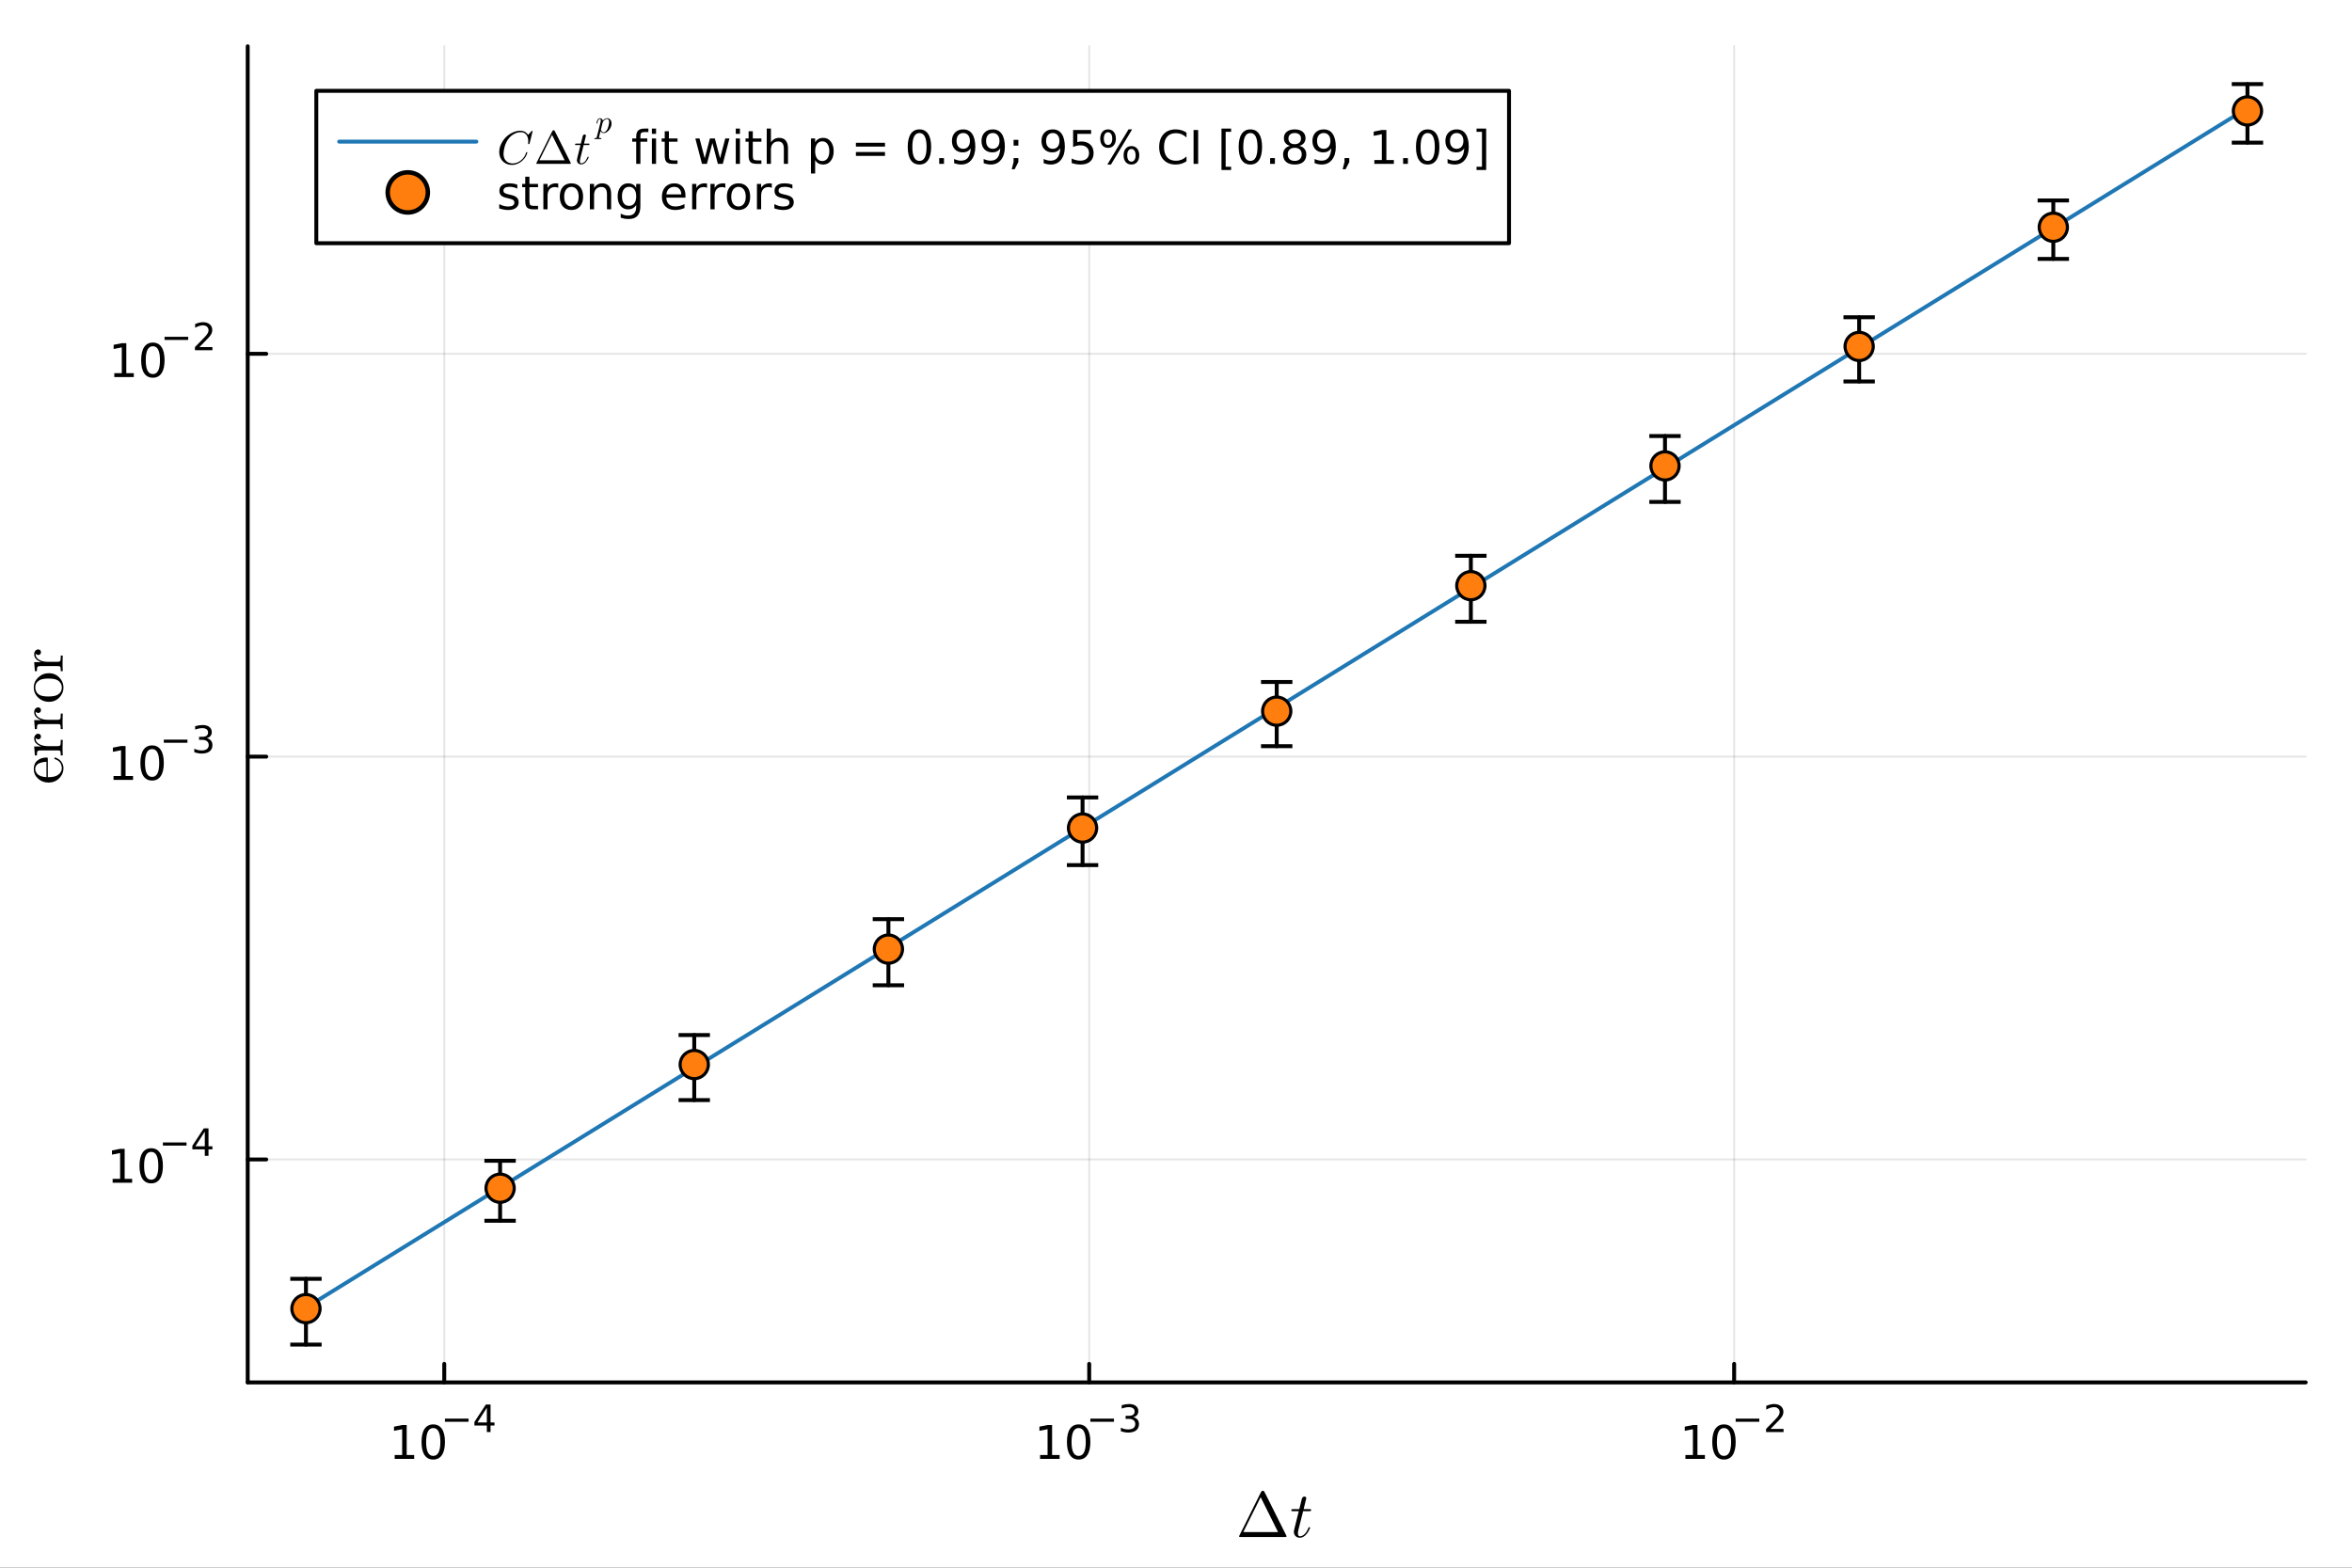 <?xml version="1.0" encoding="utf-8"?>
<svg xmlns="http://www.w3.org/2000/svg" xmlns:xlink="http://www.w3.org/1999/xlink" width="600" height="400" viewBox="0 0 2400 1600">
<rect x="0" y="0" width="2400" height="1600" fill="#333333" stroke="none"/>
<defs>
  <clipPath id="clip520">
    <rect x="0" y="0" width="2400" height="1600"/>
  </clipPath>
</defs>
<path clip-path="url(#clip520)" d="M0 1600 L2400 1600 L2400 0 L0 0  Z" fill="#ffffff" fill-rule="evenodd" fill-opacity="1"/>
<defs>
  <clipPath id="clip521">
    <rect x="480" y="0" width="1681" height="1600"/>
  </clipPath>
</defs>
<path clip-path="url(#clip520)" d="M252.764 1410.9 L2352.76 1410.9 L2352.76 47.244 L252.764 47.244  Z" fill="#ffffff" fill-rule="evenodd" fill-opacity="1"/>
<defs>
  <clipPath id="clip522">
    <rect x="252" y="47" width="2101" height="1365"/>
  </clipPath>
</defs>
<polyline clip-path="url(#clip522)" style="stroke:#000000; stroke-linecap:round; stroke-linejoin:round; stroke-width:2; stroke-opacity:0.1; fill:none" points="453.311,1410.9 453.311,47.244 "/>
<polyline clip-path="url(#clip522)" style="stroke:#000000; stroke-linecap:round; stroke-linejoin:round; stroke-width:2; stroke-opacity:0.1; fill:none" points="1111.43,1410.9 1111.43,47.244 "/>
<polyline clip-path="url(#clip522)" style="stroke:#000000; stroke-linecap:round; stroke-linejoin:round; stroke-width:2; stroke-opacity:0.1; fill:none" points="1769.54,1410.9 1769.54,47.244 "/>
<polyline clip-path="url(#clip522)" style="stroke:#000000; stroke-linecap:round; stroke-linejoin:round; stroke-width:2; stroke-opacity:0.1; fill:none" points="252.764,1183.35 2352.76,1183.35 "/>
<polyline clip-path="url(#clip522)" style="stroke:#000000; stroke-linecap:round; stroke-linejoin:round; stroke-width:2; stroke-opacity:0.1; fill:none" points="252.764,772.229 2352.76,772.229 "/>
<polyline clip-path="url(#clip522)" style="stroke:#000000; stroke-linecap:round; stroke-linejoin:round; stroke-width:2; stroke-opacity:0.1; fill:none" points="252.764,361.103 2352.76,361.103 "/>
<polyline clip-path="url(#clip520)" style="stroke:#000000; stroke-linecap:round; stroke-linejoin:round; stroke-width:4; stroke-opacity:1; fill:none" points="252.764,1410.9 2352.76,1410.9 "/>
<polyline clip-path="url(#clip520)" style="stroke:#000000; stroke-linecap:round; stroke-linejoin:round; stroke-width:4; stroke-opacity:1; fill:none" points="453.311,1410.9 453.311,1392 "/>
<polyline clip-path="url(#clip520)" style="stroke:#000000; stroke-linecap:round; stroke-linejoin:round; stroke-width:4; stroke-opacity:1; fill:none" points="1111.43,1410.9 1111.43,1392 "/>
<polyline clip-path="url(#clip520)" style="stroke:#000000; stroke-linecap:round; stroke-linejoin:round; stroke-width:4; stroke-opacity:1; fill:none" points="1769.54,1410.9 1769.54,1392 "/>
<path clip-path="url(#clip520)" d="M402.73 1485.02 L410.369 1485.02 L410.369 1458.66 L402.059 1460.32 L402.059 1456.06 L410.323 1454.4 L414.999 1454.4 L414.999 1485.02 L422.637 1485.02 L422.637 1488.96 L402.73 1488.96 L402.73 1485.02 Z" fill="#000000" fill-rule="nonzero" fill-opacity="1" /><path clip-path="url(#clip520)" d="M442.082 1457.48 Q438.471 1457.48 436.642 1461.04 Q434.836 1464.58 434.836 1471.71 Q434.836 1478.82 436.642 1482.38 Q438.471 1485.92 442.082 1485.92 Q445.716 1485.92 447.522 1482.38 Q449.35 1478.82 449.35 1471.71 Q449.35 1464.58 447.522 1461.04 Q445.716 1457.48 442.082 1457.48 M442.082 1453.77 Q447.892 1453.77 450.947 1458.38 Q454.026 1462.96 454.026 1471.71 Q454.026 1480.44 450.947 1485.04 Q447.892 1489.63 442.082 1489.63 Q436.272 1489.63 433.193 1485.04 Q430.137 1480.44 430.137 1471.71 Q430.137 1462.96 433.193 1458.38 Q436.272 1453.77 442.082 1453.77 Z" fill="#000000" fill-rule="nonzero" fill-opacity="1" /><path clip-path="url(#clip520)" d="M454.026 1447.87 L478.138 1447.87 L478.138 1451.07 L454.026 1451.07 L454.026 1447.87 Z" fill="#000000" fill-rule="nonzero" fill-opacity="1" /><path clip-path="url(#clip520)" d="M496.776 1436.78 L487.184 1451.77 L496.776 1451.77 L496.776 1436.78 M495.779 1433.47 L500.557 1433.47 L500.557 1451.77 L504.563 1451.77 L504.563 1454.93 L500.557 1454.93 L500.557 1461.55 L496.776 1461.55 L496.776 1454.93 L484.1 1454.93 L484.1 1451.26 L495.779 1433.47 Z" fill="#000000" fill-rule="nonzero" fill-opacity="1" /><path clip-path="url(#clip520)" d="M1061.31 1485.02 L1068.95 1485.02 L1068.95 1458.66 L1060.63 1460.32 L1060.63 1456.06 L1068.9 1454.4 L1073.57 1454.4 L1073.57 1485.02 L1081.21 1485.02 L1081.21 1488.96 L1061.31 1488.96 L1061.31 1485.02 Z" fill="#000000" fill-rule="nonzero" fill-opacity="1" /><path clip-path="url(#clip520)" d="M1100.66 1457.48 Q1097.05 1457.48 1095.22 1461.04 Q1093.41 1464.58 1093.41 1471.71 Q1093.41 1478.82 1095.22 1482.38 Q1097.05 1485.92 1100.66 1485.92 Q1104.29 1485.92 1106.1 1482.38 Q1107.93 1478.82 1107.93 1471.71 Q1107.93 1464.58 1106.1 1461.04 Q1104.29 1457.48 1100.66 1457.48 M1100.66 1453.77 Q1106.47 1453.77 1109.52 1458.38 Q1112.6 1462.96 1112.6 1471.71 Q1112.6 1480.44 1109.52 1485.04 Q1106.47 1489.63 1100.66 1489.63 Q1094.85 1489.63 1091.77 1485.04 Q1088.71 1480.44 1088.71 1471.71 Q1088.71 1462.96 1091.77 1458.38 Q1094.85 1453.77 1100.66 1453.77 Z" fill="#000000" fill-rule="nonzero" fill-opacity="1" /><path clip-path="url(#clip520)" d="M1112.6 1447.87 L1136.71 1447.87 L1136.71 1451.07 L1112.6 1451.07 L1112.6 1447.87 Z" fill="#000000" fill-rule="nonzero" fill-opacity="1" /><path clip-path="url(#clip520)" d="M1156.42 1446.41 Q1159.15 1446.99 1160.67 1448.83 Q1162.22 1450.68 1162.22 1453.38 Q1162.22 1457.54 1159.36 1459.82 Q1156.5 1462.09 1151.23 1462.09 Q1149.47 1462.09 1147.58 1461.73 Q1145.72 1461.4 1143.73 1460.7 L1143.73 1457.03 Q1145.31 1457.95 1147.19 1458.42 Q1149.07 1458.89 1151.12 1458.89 Q1154.69 1458.89 1156.56 1457.48 Q1158.44 1456.07 1158.44 1453.38 Q1158.44 1450.9 1156.69 1449.51 Q1154.96 1448.1 1151.85 1448.1 L1148.58 1448.1 L1148.58 1444.98 L1152 1444.98 Q1154.81 1444.98 1156.29 1443.87 Q1157.78 1442.74 1157.78 1440.63 Q1157.78 1438.47 1156.24 1437.32 Q1154.71 1436.16 1151.85 1436.16 Q1150.29 1436.16 1148.51 1436.49 Q1146.72 1436.83 1144.58 1437.55 L1144.58 1434.16 Q1146.74 1433.56 1148.62 1433.26 Q1150.52 1432.96 1152.19 1432.96 Q1156.52 1432.96 1159.04 1434.93 Q1161.56 1436.89 1161.56 1440.24 Q1161.56 1442.57 1160.22 1444.19 Q1158.89 1445.79 1156.42 1446.41 Z" fill="#000000" fill-rule="nonzero" fill-opacity="1" /><path clip-path="url(#clip520)" d="M1719.81 1485.02 L1727.45 1485.02 L1727.45 1458.66 L1719.14 1460.32 L1719.14 1456.06 L1727.4 1454.4 L1732.08 1454.4 L1732.08 1485.02 L1739.71 1485.02 L1739.71 1488.96 L1719.81 1488.96 L1719.81 1485.02 Z" fill="#000000" fill-rule="nonzero" fill-opacity="1" /><path clip-path="url(#clip520)" d="M1759.16 1457.48 Q1755.55 1457.48 1753.72 1461.04 Q1751.91 1464.58 1751.91 1471.71 Q1751.91 1478.82 1753.72 1482.38 Q1755.55 1485.92 1759.16 1485.92 Q1762.79 1485.92 1764.6 1482.38 Q1766.43 1478.82 1766.43 1471.71 Q1766.43 1464.58 1764.6 1461.04 Q1762.79 1457.48 1759.16 1457.48 M1759.16 1453.77 Q1764.97 1453.77 1768.02 1458.38 Q1771.1 1462.96 1771.1 1471.71 Q1771.1 1480.44 1768.02 1485.04 Q1764.97 1489.63 1759.16 1489.63 Q1753.35 1489.63 1750.27 1485.04 Q1747.21 1480.44 1747.21 1471.71 Q1747.21 1462.96 1750.27 1458.38 Q1753.35 1453.77 1759.16 1453.77 Z" fill="#000000" fill-rule="nonzero" fill-opacity="1" /><path clip-path="url(#clip520)" d="M1771.1 1447.87 L1795.21 1447.87 L1795.21 1451.07 L1771.1 1451.07 L1771.1 1447.87 Z" fill="#000000" fill-rule="nonzero" fill-opacity="1" /><path clip-path="url(#clip520)" d="M1806.69 1458.35 L1819.95 1458.35 L1819.95 1461.55 L1802.12 1461.55 L1802.12 1458.35 Q1804.28 1456.11 1808 1452.35 Q1811.75 1448.57 1812.71 1447.48 Q1814.53 1445.43 1815.24 1444.02 Q1815.98 1442.59 1815.98 1441.22 Q1815.98 1438.98 1814.4 1437.57 Q1812.84 1436.16 1810.32 1436.16 Q1808.53 1436.16 1806.54 1436.78 Q1804.56 1437.4 1802.31 1438.66 L1802.31 1434.82 Q1804.6 1433.9 1806.59 1433.43 Q1808.59 1432.96 1810.24 1432.96 Q1814.61 1432.96 1817.2 1435.14 Q1819.8 1437.32 1819.8 1440.97 Q1819.8 1442.7 1819.14 1444.26 Q1818.5 1445.8 1816.79 1447.91 Q1816.32 1448.46 1813.8 1451.07 Q1811.28 1453.67 1806.69 1458.35 Z" fill="#000000" fill-rule="nonzero" fill-opacity="1" /><path clip-path="url(#clip520)" d="M1264.31 1568.04 Q1264.31 1567.79 1265.18 1566.11 Q1266.05 1564.41 1269.11 1558.32 Q1272.17 1552.2 1275.32 1545.79 L1286.69 1522.92 Q1287.5 1521.48 1288.53 1521.48 Q1289.46 1521.48 1289.88 1522.05 Q1290.3 1522.63 1292.23 1526.53 Q1293.23 1528.43 1293.81 1529.66 L1312.46 1566.98 Q1312.78 1567.79 1312.81 1568.04 Q1312.81 1568.69 1311.68 1568.69 L1266.05 1568.69 Q1264.31 1568.69 1264.31 1568.04 M1268.66 1563.66 L1304.15 1563.66 L1286.4 1528.05 L1268.66 1563.66 Z" fill="#000000" fill-rule="nonzero" fill-opacity="1" /><path clip-path="url(#clip520)" d="M1337.9 1540.99 Q1337.9 1541.89 1337.48 1542.12 Q1337.06 1542.31 1335.9 1542.31 L1329.72 1542.31 L1324.82 1561.76 Q1324.43 1563.47 1324.43 1564.92 Q1324.43 1566.53 1324.92 1567.24 Q1325.43 1567.95 1326.5 1567.95 Q1328.59 1567.95 1330.84 1566.05 Q1333.13 1564.15 1335.06 1559.51 Q1335.32 1558.9 1335.45 1558.77 Q1335.61 1558.61 1336.03 1558.61 Q1336.83 1558.61 1336.83 1559.25 Q1336.83 1559.48 1336.38 1560.51 Q1335.96 1561.54 1335.03 1563.05 Q1334.13 1564.57 1332.94 1565.98 Q1331.78 1567.4 1330.01 1568.43 Q1328.23 1569.43 1326.33 1569.43 Q1323.66 1569.43 1321.95 1567.72 Q1320.28 1566.02 1320.28 1563.34 Q1320.28 1562.47 1320.96 1559.7 Q1321.63 1556.9 1325.3 1542.31 L1319.47 1542.31 Q1318.67 1542.31 1318.35 1542.28 Q1318.06 1542.25 1317.83 1542.09 Q1317.64 1541.89 1317.64 1541.51 Q1317.64 1540.9 1317.9 1540.64 Q1318.15 1540.35 1318.48 1540.32 Q1318.83 1540.25 1319.64 1540.25 L1325.82 1540.25 L1328.4 1529.78 Q1328.65 1528.75 1329.3 1528.17 Q1329.97 1527.56 1330.36 1527.5 Q1330.75 1527.4 1331.04 1527.4 Q1331.91 1527.4 1332.42 1527.88 Q1332.94 1528.34 1332.94 1529.17 Q1332.94 1529.62 1330.23 1540.25 L1336.03 1540.25 Q1336.77 1540.25 1337.06 1540.28 Q1337.38 1540.32 1337.64 1540.48 Q1337.9 1540.64 1337.9 1540.99 Z" fill="#000000" fill-rule="nonzero" fill-opacity="1" /><polyline clip-path="url(#clip520)" style="stroke:#000000; stroke-linecap:round; stroke-linejoin:round; stroke-width:4; stroke-opacity:1; fill:none" points="252.764,1410.9 252.764,47.244 "/>
<polyline clip-path="url(#clip520)" style="stroke:#000000; stroke-linecap:round; stroke-linejoin:round; stroke-width:4; stroke-opacity:1; fill:none" points="252.764,1183.35 271.662,1183.35 "/>
<polyline clip-path="url(#clip520)" style="stroke:#000000; stroke-linecap:round; stroke-linejoin:round; stroke-width:4; stroke-opacity:1; fill:none" points="252.764,772.229 271.662,772.229 "/>
<polyline clip-path="url(#clip520)" style="stroke:#000000; stroke-linecap:round; stroke-linejoin:round; stroke-width:4; stroke-opacity:1; fill:none" points="252.764,361.103 271.662,361.103 "/>
<path clip-path="url(#clip520)" d="M114.931 1203.15 L122.57 1203.15 L122.57 1176.78 L114.26 1178.45 L114.26 1174.19 L122.524 1172.52 L127.2 1172.52 L127.2 1203.15 L134.839 1203.15 L134.839 1207.08 L114.931 1207.08 L114.931 1203.15 Z" fill="#000000" fill-rule="nonzero" fill-opacity="1" /><path clip-path="url(#clip520)" d="M154.283 1175.6 Q150.672 1175.6 148.843 1179.17 Q147.038 1182.71 147.038 1189.84 Q147.038 1196.94 148.843 1200.51 Q150.672 1204.05 154.283 1204.05 Q157.917 1204.05 159.723 1200.51 Q161.552 1196.94 161.552 1189.84 Q161.552 1182.71 159.723 1179.17 Q157.917 1175.6 154.283 1175.6 M154.283 1171.9 Q160.093 1171.9 163.149 1176.5 Q166.227 1181.09 166.227 1189.84 Q166.227 1198.56 163.149 1203.17 Q160.093 1207.75 154.283 1207.75 Q148.473 1207.75 145.394 1203.17 Q142.339 1198.56 142.339 1189.84 Q142.339 1181.09 145.394 1176.5 Q148.473 1171.9 154.283 1171.9 Z" fill="#000000" fill-rule="nonzero" fill-opacity="1" /><path clip-path="url(#clip520)" d="M166.227 1166 L190.339 1166 L190.339 1169.2 L166.227 1169.2 L166.227 1166 Z" fill="#000000" fill-rule="nonzero" fill-opacity="1" /><path clip-path="url(#clip520)" d="M208.978 1154.9 L199.386 1169.89 L208.978 1169.89 L208.978 1154.9 M207.981 1151.59 L212.758 1151.59 L212.758 1169.89 L216.764 1169.89 L216.764 1173.05 L212.758 1173.05 L212.758 1179.67 L208.978 1179.67 L208.978 1173.05 L196.301 1173.05 L196.301 1169.38 L207.981 1151.59 Z" fill="#000000" fill-rule="nonzero" fill-opacity="1" /><path clip-path="url(#clip520)" d="M115.853 792.021 L123.492 792.021 L123.492 765.655 L115.182 767.322 L115.182 763.063 L123.446 761.396 L128.121 761.396 L128.121 792.021 L135.76 792.021 L135.76 795.956 L115.853 795.956 L115.853 792.021 Z" fill="#000000" fill-rule="nonzero" fill-opacity="1" /><path clip-path="url(#clip520)" d="M155.205 764.475 Q151.594 764.475 149.765 768.04 Q147.959 771.581 147.959 778.711 Q147.959 785.817 149.765 789.382 Q151.594 792.924 155.205 792.924 Q158.839 792.924 160.644 789.382 Q162.473 785.817 162.473 778.711 Q162.473 771.581 160.644 768.04 Q158.839 764.475 155.205 764.475 M155.205 760.771 Q161.015 760.771 164.07 765.378 Q167.149 769.961 167.149 778.711 Q167.149 787.438 164.07 792.044 Q161.015 796.627 155.205 796.627 Q149.395 796.627 146.316 792.044 Q143.26 787.438 143.26 778.711 Q143.26 769.961 146.316 765.378 Q149.395 760.771 155.205 760.771 Z" fill="#000000" fill-rule="nonzero" fill-opacity="1" /><path clip-path="url(#clip520)" d="M167.149 754.872 L191.261 754.872 L191.261 758.07 L167.149 758.07 L167.149 754.872 Z" fill="#000000" fill-rule="nonzero" fill-opacity="1" /><path clip-path="url(#clip520)" d="M210.971 753.405 Q213.698 753.989 215.222 755.832 Q216.764 757.675 216.764 760.383 Q216.764 764.54 213.905 766.815 Q211.046 769.091 205.78 769.091 Q204.012 769.091 202.132 768.734 Q200.27 768.395 198.276 767.699 L198.276 764.032 Q199.856 764.953 201.737 765.424 Q203.617 765.894 205.667 765.894 Q209.241 765.894 211.103 764.483 Q212.984 763.073 212.984 760.383 Q212.984 757.901 211.234 756.509 Q209.504 755.098 206.401 755.098 L203.128 755.098 L203.128 751.976 L206.551 751.976 Q209.354 751.976 210.84 750.866 Q212.325 749.738 212.325 747.631 Q212.325 745.469 210.783 744.321 Q209.26 743.155 206.401 743.155 Q204.84 743.155 203.053 743.494 Q201.266 743.832 199.122 744.547 L199.122 741.162 Q201.285 740.56 203.166 740.259 Q205.066 739.958 206.739 739.958 Q211.065 739.958 213.585 741.933 Q216.106 743.889 216.106 747.237 Q216.106 749.569 214.77 751.186 Q213.435 752.785 210.971 753.405 Z" fill="#000000" fill-rule="nonzero" fill-opacity="1" /><path clip-path="url(#clip520)" d="M116.624 380.895 L124.263 380.895 L124.263 354.53 L115.953 356.196 L115.953 351.937 L124.217 350.271 L128.893 350.271 L128.893 380.895 L136.531 380.895 L136.531 384.831 L116.624 384.831 L116.624 380.895 Z" fill="#000000" fill-rule="nonzero" fill-opacity="1" /><path clip-path="url(#clip520)" d="M155.976 353.349 Q152.365 353.349 150.536 356.914 Q148.73 360.456 148.73 367.585 Q148.73 374.692 150.536 378.257 Q152.365 381.798 155.976 381.798 Q159.61 381.798 161.416 378.257 Q163.244 374.692 163.244 367.585 Q163.244 360.456 161.416 356.914 Q159.61 353.349 155.976 353.349 M155.976 349.646 Q161.786 349.646 164.841 354.252 Q167.92 358.835 167.92 367.585 Q167.92 376.312 164.841 380.919 Q161.786 385.502 155.976 385.502 Q150.166 385.502 147.087 380.919 Q144.031 376.312 144.031 367.585 Q144.031 358.835 147.087 354.252 Q150.166 349.646 155.976 349.646 Z" fill="#000000" fill-rule="nonzero" fill-opacity="1" /><path clip-path="url(#clip520)" d="M167.92 343.747 L192.032 343.747 L192.032 346.944 L167.92 346.944 L167.92 343.747 Z" fill="#000000" fill-rule="nonzero" fill-opacity="1" /><path clip-path="url(#clip520)" d="M203.504 354.223 L216.764 354.223 L216.764 357.42 L198.934 357.42 L198.934 354.223 Q201.097 351.985 204.821 348.223 Q208.564 344.443 209.523 343.352 Q211.347 341.302 212.062 339.891 Q212.796 338.462 212.796 337.089 Q212.796 334.851 211.216 333.44 Q209.655 332.03 207.134 332.03 Q205.348 332.03 203.354 332.65 Q201.379 333.271 199.122 334.531 L199.122 330.694 Q201.417 329.773 203.41 329.303 Q205.404 328.832 207.059 328.832 Q211.423 328.832 214.018 331.014 Q216.613 333.196 216.613 336.844 Q216.613 338.575 215.955 340.136 Q215.316 341.678 213.604 343.785 Q213.134 344.33 210.614 346.944 Q208.094 349.54 203.504 354.223 Z" fill="#000000" fill-rule="nonzero" fill-opacity="1" /><path clip-path="url(#clip520)" d="M49.497 798.693 Q43.281 798.693 38.869 794.699 Q34.457 790.706 34.457 784.973 Q34.457 779.176 38.225 776.181 Q41.993 773.154 47.403 773.154 Q48.402 773.154 48.595 773.411 Q48.788 773.669 48.788 774.796 L48.788 793.218 Q55.519 793.218 58.675 791.221 Q63.088 788.451 63.088 783.782 Q63.088 783.138 62.959 782.365 Q62.83 781.592 62.282 780.014 Q61.703 778.435 60.189 777.051 Q58.675 775.666 56.292 774.861 Q55.358 774.667 55.39 774.023 Q55.39 773.154 56.163 773.154 Q56.743 773.154 58.063 773.798 Q59.352 774.41 60.898 775.601 Q62.444 776.793 63.603 779.112 Q64.762 781.398 64.762 784.168 Q64.762 789.965 60.382 794.345 Q55.97 798.693 49.497 798.693 M47.403 793.154 L47.403 777.502 Q46.019 777.502 44.473 777.759 Q42.927 777.985 40.801 778.693 Q38.643 779.369 37.291 780.98 Q35.938 782.59 35.938 784.973 Q35.938 786.036 36.389 787.195 Q36.84 788.323 37.935 789.708 Q39.03 791.092 41.51 792.059 Q43.989 793.025 47.403 793.154 Z" fill="#000000" fill-rule="nonzero" fill-opacity="1" /><path clip-path="url(#clip520)" d="M64.022 771.017 L61.993 771.017 Q61.993 767.507 61.574 766.702 Q61.123 765.864 58.998 765.864 L41.316 765.864 Q38.869 765.864 38.257 766.734 Q37.645 767.571 37.645 771.017 L35.584 771.017 L34.875 761.839 L42.122 761.839 Q39.288 760.905 37.097 758.94 Q34.875 756.943 34.875 753.723 Q34.875 751.597 36.067 750.244 Q37.258 748.86 38.901 748.86 Q40.35 748.86 41.091 749.761 Q41.8 750.631 41.8 751.694 Q41.8 752.885 41.059 753.723 Q40.286 754.528 38.965 754.528 Q38.16 754.528 37.548 754.174 Q36.904 753.787 36.679 753.497 Q36.453 753.207 36.389 753.014 Q36.325 753.143 36.325 753.723 Q36.325 757.362 39.964 759.455 Q43.571 761.517 48.724 761.517 L58.869 761.517 Q60.769 761.517 61.381 760.744 Q61.993 759.938 61.993 756.492 L61.993 755.108 L64.022 755.108 Q63.828 757.748 63.828 763.481 Q63.828 764.286 63.861 765.542 Q63.893 766.798 63.957 768.441 Q64.022 770.083 64.022 771.017 Z" fill="#000000" fill-rule="nonzero" fill-opacity="1" /><path clip-path="url(#clip520)" d="M64.022 744.136 L61.993 744.136 Q61.993 740.626 61.574 739.821 Q61.123 738.983 58.998 738.983 L41.316 738.983 Q38.869 738.983 38.257 739.853 Q37.645 740.69 37.645 744.136 L35.584 744.136 L34.875 734.958 L42.122 734.958 Q39.288 734.024 37.097 732.059 Q34.875 730.062 34.875 726.842 Q34.875 724.716 36.067 723.364 Q37.258 721.979 38.901 721.979 Q40.35 721.979 41.091 722.881 Q41.8 723.75 41.8 724.813 Q41.8 726.005 41.059 726.842 Q40.286 727.647 38.965 727.647 Q38.16 727.647 37.548 727.293 Q36.904 726.906 36.679 726.616 Q36.453 726.327 36.389 726.133 Q36.325 726.262 36.325 726.842 Q36.325 730.481 39.964 732.575 Q43.571 734.636 48.724 734.636 L58.869 734.636 Q60.769 734.636 61.381 733.863 Q61.993 733.058 61.993 729.612 L61.993 728.227 L64.022 728.227 Q63.828 730.868 63.828 736.6 Q63.828 737.405 63.861 738.661 Q63.893 739.917 63.957 741.56 Q64.022 743.202 64.022 744.136 Z" fill="#000000" fill-rule="nonzero" fill-opacity="1" /><path clip-path="url(#clip520)" d="M60.479 711.963 Q56.163 716.311 49.915 716.311 Q43.635 716.311 39.062 712.059 Q34.457 707.776 34.457 701.657 Q34.457 695.667 39.03 691.383 Q43.571 687.068 49.915 687.068 Q56.131 687.068 60.447 691.416 Q64.762 695.731 64.762 701.721 Q64.762 707.583 60.479 711.963 M49.368 710.836 Q55.777 710.836 58.675 709.161 Q63.088 706.584 63.088 701.657 Q63.088 699.209 61.767 697.18 Q60.447 695.119 58.224 693.992 Q55.326 692.543 49.368 692.543 Q43.023 692.543 40.221 694.282 Q35.938 696.858 35.938 701.721 Q35.938 703.847 37.065 705.94 Q38.16 708.002 40.35 709.258 Q43.249 710.836 49.368 710.836 Z" fill="#000000" fill-rule="nonzero" fill-opacity="1" /><path clip-path="url(#clip520)" d="M64.022 684.967 L61.993 684.967 Q61.993 681.456 61.574 680.651 Q61.123 679.814 58.998 679.814 L41.316 679.814 Q38.869 679.814 38.257 680.683 Q37.645 681.521 37.645 684.967 L35.584 684.967 L34.875 675.788 L42.122 675.788 Q39.288 674.854 37.097 672.889 Q34.875 670.893 34.875 667.672 Q34.875 665.546 36.067 664.194 Q37.258 662.809 38.901 662.809 Q40.35 662.809 41.091 663.711 Q41.8 664.58 41.8 665.643 Q41.8 666.835 41.059 667.672 Q40.286 668.477 38.965 668.477 Q38.16 668.477 37.548 668.123 Q36.904 667.736 36.679 667.447 Q36.453 667.157 36.389 666.963 Q36.325 667.092 36.325 667.672 Q36.325 671.311 39.964 673.405 Q43.571 675.466 48.724 675.466 L58.869 675.466 Q60.769 675.466 61.381 674.693 Q61.993 673.888 61.993 670.442 L61.993 669.057 L64.022 669.057 Q63.828 671.698 63.828 677.43 Q63.828 678.236 63.861 679.492 Q63.893 680.748 63.957 682.39 Q64.022 684.033 64.022 684.967 Z" fill="#000000" fill-rule="nonzero" fill-opacity="1" /><polyline clip-path="url(#clip522)" style="stroke:#1f77b4; stroke-linecap:round; stroke-linejoin:round; stroke-width:4; stroke-opacity:1; fill:none" points="2293.32,110.242 2095.21,232.673 1897.1,355.105 1698.98,477.536 1500.87,599.968 1302.76,722.4 1104.65,844.831 906.535,967.263 708.423,1089.69 510.31,1212.13 312.198,1334.56 "/>
<polyline clip-path="url(#clip522)" style="stroke:#000000; stroke-linecap:round; stroke-linejoin:round; stroke-width:4; stroke-opacity:1; fill:none" points="2293.32,145.587 2293.32,85.838 "/>
<polyline clip-path="url(#clip522)" style="stroke:#000000; stroke-linecap:round; stroke-linejoin:round; stroke-width:4; stroke-opacity:1; fill:none" points="2095.21,264.247 2095.21,204.591 "/>
<polyline clip-path="url(#clip522)" style="stroke:#000000; stroke-linecap:round; stroke-linejoin:round; stroke-width:4; stroke-opacity:1; fill:none" points="1897.1,389.338 1897.1,323.79 "/>
<polyline clip-path="url(#clip522)" style="stroke:#000000; stroke-linecap:round; stroke-linejoin:round; stroke-width:4; stroke-opacity:1; fill:none" points="1698.98,512.265 1698.98,445.031 "/>
<polyline clip-path="url(#clip522)" style="stroke:#000000; stroke-linecap:round; stroke-linejoin:round; stroke-width:4; stroke-opacity:1; fill:none" points="1500.87,634.562 1500.87,567.247 "/>
<polyline clip-path="url(#clip522)" style="stroke:#000000; stroke-linecap:round; stroke-linejoin:round; stroke-width:4; stroke-opacity:1; fill:none" points="1302.76,761.566 1302.76,696.04 "/>
<polyline clip-path="url(#clip522)" style="stroke:#000000; stroke-linecap:round; stroke-linejoin:round; stroke-width:4; stroke-opacity:1; fill:none" points="1104.65,882.937 1104.65,813.894 "/>
<polyline clip-path="url(#clip522)" style="stroke:#000000; stroke-linecap:round; stroke-linejoin:round; stroke-width:4; stroke-opacity:1; fill:none" points="906.535,1005.57 906.535,938.114 "/>
<polyline clip-path="url(#clip522)" style="stroke:#000000; stroke-linecap:round; stroke-linejoin:round; stroke-width:4; stroke-opacity:1; fill:none" points="708.423,1122.76 708.423,1056.38 "/>
<polyline clip-path="url(#clip522)" style="stroke:#000000; stroke-linecap:round; stroke-linejoin:round; stroke-width:4; stroke-opacity:1; fill:none" points="510.31,1245.92 510.31,1184.7 "/>
<polyline clip-path="url(#clip522)" style="stroke:#000000; stroke-linecap:round; stroke-linejoin:round; stroke-width:4; stroke-opacity:1; fill:none" points="312.198,1372.3 312.198,1305.19 "/>
<line clip-path="url(#clip522)" x1="2309.32" y1="145.587" x2="2277.32" y2="145.587" style="stroke:#000000; stroke-width:4; stroke-opacity:1"/>
<line clip-path="url(#clip522)" x1="2309.32" y1="85.838" x2="2277.32" y2="85.838" style="stroke:#000000; stroke-width:4; stroke-opacity:1"/>
<line clip-path="url(#clip522)" x1="2111.21" y1="264.247" x2="2079.21" y2="264.247" style="stroke:#000000; stroke-width:4; stroke-opacity:1"/>
<line clip-path="url(#clip522)" x1="2111.21" y1="204.591" x2="2079.21" y2="204.591" style="stroke:#000000; stroke-width:4; stroke-opacity:1"/>
<line clip-path="url(#clip522)" x1="1913.1" y1="389.338" x2="1881.1" y2="389.338" style="stroke:#000000; stroke-width:4; stroke-opacity:1"/>
<line clip-path="url(#clip522)" x1="1913.1" y1="323.79" x2="1881.1" y2="323.79" style="stroke:#000000; stroke-width:4; stroke-opacity:1"/>
<line clip-path="url(#clip522)" x1="1714.98" y1="512.265" x2="1682.98" y2="512.265" style="stroke:#000000; stroke-width:4; stroke-opacity:1"/>
<line clip-path="url(#clip522)" x1="1714.98" y1="445.031" x2="1682.98" y2="445.031" style="stroke:#000000; stroke-width:4; stroke-opacity:1"/>
<line clip-path="url(#clip522)" x1="1516.87" y1="634.562" x2="1484.87" y2="634.562" style="stroke:#000000; stroke-width:4; stroke-opacity:1"/>
<line clip-path="url(#clip522)" x1="1516.87" y1="567.247" x2="1484.87" y2="567.247" style="stroke:#000000; stroke-width:4; stroke-opacity:1"/>
<line clip-path="url(#clip522)" x1="1318.76" y1="761.566" x2="1286.76" y2="761.566" style="stroke:#000000; stroke-width:4; stroke-opacity:1"/>
<line clip-path="url(#clip522)" x1="1318.76" y1="696.04" x2="1286.76" y2="696.04" style="stroke:#000000; stroke-width:4; stroke-opacity:1"/>
<line clip-path="url(#clip522)" x1="1120.65" y1="882.937" x2="1088.65" y2="882.937" style="stroke:#000000; stroke-width:4; stroke-opacity:1"/>
<line clip-path="url(#clip522)" x1="1120.65" y1="813.894" x2="1088.65" y2="813.894" style="stroke:#000000; stroke-width:4; stroke-opacity:1"/>
<line clip-path="url(#clip522)" x1="922.535" y1="1005.57" x2="890.535" y2="1005.57" style="stroke:#000000; stroke-width:4; stroke-opacity:1"/>
<line clip-path="url(#clip522)" x1="922.535" y1="938.114" x2="890.535" y2="938.114" style="stroke:#000000; stroke-width:4; stroke-opacity:1"/>
<line clip-path="url(#clip522)" x1="724.423" y1="1122.76" x2="692.423" y2="1122.76" style="stroke:#000000; stroke-width:4; stroke-opacity:1"/>
<line clip-path="url(#clip522)" x1="724.423" y1="1056.38" x2="692.423" y2="1056.38" style="stroke:#000000; stroke-width:4; stroke-opacity:1"/>
<line clip-path="url(#clip522)" x1="526.31" y1="1245.92" x2="494.31" y2="1245.92" style="stroke:#000000; stroke-width:4; stroke-opacity:1"/>
<line clip-path="url(#clip522)" x1="526.31" y1="1184.7" x2="494.31" y2="1184.7" style="stroke:#000000; stroke-width:4; stroke-opacity:1"/>
<line clip-path="url(#clip522)" x1="328.198" y1="1372.3" x2="296.198" y2="1372.3" style="stroke:#000000; stroke-width:4; stroke-opacity:1"/>
<line clip-path="url(#clip522)" x1="328.198" y1="1305.19" x2="296.198" y2="1305.19" style="stroke:#000000; stroke-width:4; stroke-opacity:1"/>
<circle clip-path="url(#clip522)" cx="2293.32" cy="113.225" r="14.4" fill="#ff7e0d" fill-rule="evenodd" fill-opacity="1" stroke="#000000" stroke-opacity="1" stroke-width="3.2"/>
<circle clip-path="url(#clip522)" cx="2095.21" cy="231.939" r="14.4" fill="#ff7e0d" fill-rule="evenodd" fill-opacity="1" stroke="#000000" stroke-opacity="1" stroke-width="3.2"/>
<circle clip-path="url(#clip522)" cx="1897.1" cy="353.573" r="14.4" fill="#ff7e0d" fill-rule="evenodd" fill-opacity="1" stroke="#000000" stroke-opacity="1" stroke-width="3.2"/>
<circle clip-path="url(#clip522)" cx="1698.98" cy="475.502" r="14.4" fill="#ff7e0d" fill-rule="evenodd" fill-opacity="1" stroke="#000000" stroke-opacity="1" stroke-width="3.2"/>
<circle clip-path="url(#clip522)" cx="1500.87" cy="597.751" r="14.4" fill="#ff7e0d" fill-rule="evenodd" fill-opacity="1" stroke="#000000" stroke-opacity="1" stroke-width="3.2"/>
<circle clip-path="url(#clip522)" cx="1302.76" cy="725.814" r="14.4" fill="#ff7e0d" fill-rule="evenodd" fill-opacity="1" stroke="#000000" stroke-opacity="1" stroke-width="3.2"/>
<circle clip-path="url(#clip522)" cx="1104.65" cy="845.099" r="14.4" fill="#ff7e0d" fill-rule="evenodd" fill-opacity="1" stroke="#000000" stroke-opacity="1" stroke-width="3.2"/>
<circle clip-path="url(#clip522)" cx="906.535" cy="968.676" r="14.4" fill="#ff7e0d" fill-rule="evenodd" fill-opacity="1" stroke="#000000" stroke-opacity="1" stroke-width="3.2"/>
<circle clip-path="url(#clip522)" cx="708.423" cy="1086.5" r="14.4" fill="#ff7e0d" fill-rule="evenodd" fill-opacity="1" stroke="#000000" stroke-opacity="1" stroke-width="3.2"/>
<circle clip-path="url(#clip522)" cx="510.31" cy="1212.7" r="14.4" fill="#ff7e0d" fill-rule="evenodd" fill-opacity="1" stroke="#000000" stroke-opacity="1" stroke-width="3.2"/>
<circle clip-path="url(#clip522)" cx="312.198" cy="1335.61" r="14.4" fill="#ff7e0d" fill-rule="evenodd" fill-opacity="1" stroke="#000000" stroke-opacity="1" stroke-width="3.2"/>
<path clip-path="url(#clip520)" d="M322.764 248.219 L1539.83 248.219 L1539.83 92.699 L322.764 92.699  Z" fill="#ffffff" fill-rule="evenodd" fill-opacity="1"/>
<polyline clip-path="url(#clip520)" style="stroke:#000000; stroke-linecap:round; stroke-linejoin:round; stroke-width:4; stroke-opacity:1; fill:none" points="322.764,248.219 1539.83,248.219 1539.83,92.699 322.764,92.699 322.764,248.219 "/>
<polyline clip-path="url(#clip520)" style="stroke:#1f77b4; stroke-linecap:round; stroke-linejoin:round; stroke-width:4; stroke-opacity:1; fill:none" points="346.097,144.539 486.096,144.539 "/>
<path clip-path="url(#clip520)" d="M543.486 133.915 L540.464 146.142 Q540.254 146.915 540.113 147.008 Q539.996 147.102 539.621 147.102 Q538.895 147.102 538.895 146.61 Q538.895 146.563 538.965 145.954 Q539.036 145.322 539.036 144.174 Q539.036 139.935 536.974 137.428 Q534.937 134.922 531.306 134.922 Q528.168 134.922 525.006 136.515 Q521.867 138.108 519.618 140.708 Q517.932 142.675 516.691 145.158 Q515.473 147.641 514.887 149.913 Q514.325 152.185 514.067 153.894 Q513.81 155.604 513.81 156.846 Q513.81 158.649 514.184 160.172 Q514.583 161.694 515.285 162.772 Q515.988 163.826 516.878 164.645 Q517.791 165.442 518.845 165.91 Q519.923 166.379 521 166.613 Q522.078 166.824 523.202 166.824 Q527.723 166.824 532.032 163.31 Q535.452 160.429 536.881 155.721 Q536.998 155.253 537.49 155.253 Q538.075 155.253 538.075 155.721 Q538.075 155.815 537.958 156.283 Q537.841 156.729 537.49 157.642 Q537.138 158.532 536.6 159.539 Q536.061 160.546 535.054 161.811 Q534.047 163.076 532.805 164.177 Q530.697 166.004 528.027 167.152 Q525.357 168.299 522.429 168.299 Q518.775 168.299 515.824 166.683 Q512.873 165.067 511.139 162.045 Q509.43 159.024 509.43 155.159 Q509.43 151.084 511.303 147.078 Q513.177 143.073 516.152 140.099 Q519.127 137.124 523.061 135.274 Q526.996 133.423 530.931 133.423 Q532.43 133.423 533.766 133.821 Q535.101 134.22 535.897 134.711 Q536.717 135.203 537.443 135.929 Q538.169 136.632 538.403 136.96 Q538.661 137.288 538.895 137.686 L542.244 134.009 Q542.83 133.423 542.971 133.423 Q543.252 133.423 543.369 133.587 Q543.486 133.751 543.486 133.915 Z" fill="#000000" fill-rule="nonzero" fill-opacity="1" /><path clip-path="url(#clip520)" d="M547.225 166.777 Q547.225 166.589 547.857 165.371 Q548.49 164.13 550.715 159.703 Q552.94 155.253 555.235 150.592 L563.503 133.962 Q564.089 132.908 564.838 132.908 Q565.518 132.908 565.822 133.329 Q566.127 133.751 567.532 136.585 Q568.258 137.967 568.68 138.857 L582.241 166.004 Q582.475 166.589 582.499 166.777 Q582.499 167.245 581.679 167.245 L548.49 167.245 Q547.225 167.245 547.225 166.777 M550.387 163.591 L576.198 163.591 L563.293 137.686 L550.387 163.591 Z" fill="#000000" fill-rule="nonzero" fill-opacity="1" /><path clip-path="url(#clip520)" d="M601.502 147.102 Q601.502 147.758 601.198 147.922 Q600.893 148.062 600.05 148.062 L595.553 148.062 L591.993 162.209 Q591.712 163.451 591.712 164.505 Q591.712 165.676 592.063 166.191 Q592.438 166.706 593.211 166.706 Q594.733 166.706 596.373 165.325 Q598.036 163.943 599.441 160.57 Q599.628 160.125 599.722 160.031 Q599.839 159.914 600.144 159.914 Q600.729 159.914 600.729 160.382 Q600.729 160.546 600.401 161.296 Q600.097 162.045 599.418 163.146 Q598.762 164.247 597.895 165.278 Q597.052 166.308 595.764 167.058 Q594.475 167.784 593.093 167.784 Q591.149 167.784 589.908 166.543 Q588.69 165.301 588.69 163.357 Q588.69 162.725 589.182 160.71 Q589.674 158.673 592.344 148.062 L588.104 148.062 Q587.519 148.062 587.285 148.039 Q587.074 148.015 586.91 147.898 Q586.769 147.758 586.769 147.477 Q586.769 147.032 586.957 146.844 Q587.144 146.633 587.378 146.61 Q587.636 146.563 588.222 146.563 L592.719 146.563 L594.592 138.951 Q594.78 138.201 595.248 137.78 Q595.74 137.335 596.021 137.288 Q596.302 137.218 596.513 137.218 Q597.146 137.218 597.52 137.569 Q597.895 137.897 597.895 138.506 Q597.895 138.834 595.928 146.563 L600.144 146.563 Q600.682 146.563 600.893 146.587 Q601.127 146.61 601.315 146.727 Q601.502 146.844 601.502 147.102 Z" fill="#000000" fill-rule="nonzero" fill-opacity="1" /><path clip-path="url(#clip520)" d="M624.011 125.999 Q624.011 128.392 622.798 130.704 Q621.601 133.016 619.715 134.442 Q617.83 135.852 615.911 135.852 Q614.764 135.852 613.993 135.229 Q613.239 134.59 612.829 133.688 Q612.518 134.803 611.845 137.476 Q611.173 140.148 611.173 140.41 Q611.173 140.558 611.206 140.624 Q611.239 140.689 611.386 140.771 Q611.534 140.87 611.894 140.902 Q612.255 140.952 612.862 140.952 Q613.173 140.952 613.288 140.952 Q613.419 140.968 613.534 141.05 Q613.665 141.132 613.665 141.312 Q613.665 141.984 613.059 141.984 Q612.518 141.984 611.403 141.935 Q610.288 141.886 609.73 141.886 Q609.255 141.886 608.304 141.935 Q607.353 141.984 606.91 141.984 Q606.468 141.984 606.468 141.591 Q606.468 141.361 606.533 141.214 Q606.582 141.083 606.713 141.017 Q606.845 140.968 606.959 140.952 Q607.058 140.952 607.255 140.952 Q608.009 140.952 608.337 140.82 Q608.665 140.706 608.779 140.46 Q608.91 140.23 609.058 139.574 L612.829 124.621 Q613.059 123.621 613.059 122.916 Q613.059 122.031 612.78 121.703 Q612.501 121.375 612.009 121.375 Q611.157 121.375 610.599 122.392 Q610.042 123.408 609.566 125.376 Q609.419 125.917 609.32 126.031 Q609.238 126.146 608.992 126.146 Q608.583 126.13 608.583 125.802 Q608.583 125.72 608.714 125.195 Q608.845 124.654 609.091 123.867 Q609.353 123.064 609.632 122.556 Q609.796 122.211 609.943 121.982 Q610.091 121.752 610.386 121.391 Q610.698 121.031 611.14 120.834 Q611.583 120.637 612.124 120.637 Q613.173 120.637 614.042 121.26 Q614.911 121.883 615.141 123.146 Q616.075 122.047 617.223 121.342 Q618.371 120.637 619.535 120.637 Q621.47 120.637 622.732 122.146 Q624.011 123.638 624.011 125.999 M621.584 124.523 Q621.584 123.031 621.011 122.211 Q620.453 121.375 619.437 121.375 Q618.174 121.375 616.715 122.654 Q615.272 123.867 614.977 124.998 L613.321 131.573 L613.223 132.114 Q613.223 132.213 613.272 132.508 Q613.337 132.786 613.518 133.246 Q613.714 133.705 613.977 134.115 Q614.255 134.508 614.747 134.803 Q615.256 135.098 615.879 135.098 Q616.879 135.098 617.961 134.213 Q619.059 133.328 619.879 131.655 Q620.387 130.573 620.978 128.245 Q621.584 125.9 621.584 124.523 Z" fill="#000000" fill-rule="nonzero" fill-opacity="1" /><path clip-path="url(#clip520)" d="M661.618 131.227 L661.618 134.769 L657.544 134.769 Q655.252 134.769 654.35 135.694 Q653.47 136.62 653.47 139.028 L653.47 141.319 L660.484 141.319 L660.484 144.63 L653.47 144.63 L653.47 167.245 L649.188 167.245 L649.188 144.63 L645.114 144.63 L645.114 141.319 L649.188 141.319 L649.188 139.514 Q649.188 135.185 651.202 133.218 Q653.215 131.227 657.59 131.227 L661.618 131.227 Z" fill="#000000" fill-rule="nonzero" fill-opacity="1" /><path clip-path="url(#clip520)" d="M665.183 141.319 L669.442 141.319 L669.442 167.245 L665.183 167.245 L665.183 141.319 M665.183 131.227 L669.442 131.227 L669.442 136.62 L665.183 136.62 L665.183 131.227 Z" fill="#000000" fill-rule="nonzero" fill-opacity="1" /><path clip-path="url(#clip520)" d="M682.567 133.958 L682.567 141.319 L691.34 141.319 L691.34 144.63 L682.567 144.63 L682.567 158.704 Q682.567 161.875 683.424 162.778 Q684.303 163.68 686.965 163.68 L691.34 163.68 L691.34 167.245 L686.965 167.245 Q682.035 167.245 680.16 165.417 Q678.285 163.565 678.285 158.704 L678.285 144.63 L675.16 144.63 L675.16 141.319 L678.285 141.319 L678.285 133.958 L682.567 133.958 Z" fill="#000000" fill-rule="nonzero" fill-opacity="1" /><path clip-path="url(#clip520)" d="M709.535 141.319 L713.794 141.319 L719.118 161.551 L724.419 141.319 L729.442 141.319 L734.766 161.551 L740.067 141.319 L744.326 141.319 L737.544 167.245 L732.521 167.245 L726.942 145.995 L721.34 167.245 L716.317 167.245 L709.535 141.319 Z" fill="#000000" fill-rule="nonzero" fill-opacity="1" /><path clip-path="url(#clip520)" d="M750.784 141.319 L755.044 141.319 L755.044 167.245 L750.784 167.245 L750.784 141.319 M750.784 131.227 L755.044 131.227 L755.044 136.62 L750.784 136.62 L750.784 131.227 Z" fill="#000000" fill-rule="nonzero" fill-opacity="1" /><path clip-path="url(#clip520)" d="M768.168 133.958 L768.168 141.319 L776.942 141.319 L776.942 144.63 L768.168 144.63 L768.168 158.704 Q768.168 161.875 769.025 162.778 Q769.905 163.68 772.567 163.68 L776.942 163.68 L776.942 167.245 L772.567 167.245 Q767.636 167.245 765.761 165.417 Q763.886 163.565 763.886 158.704 L763.886 144.63 L760.761 144.63 L760.761 141.319 L763.886 141.319 L763.886 133.958 L768.168 133.958 Z" fill="#000000" fill-rule="nonzero" fill-opacity="1" /><path clip-path="url(#clip520)" d="M804.094 151.597 L804.094 167.245 L799.835 167.245 L799.835 151.736 Q799.835 148.055 798.4 146.227 Q796.965 144.398 794.094 144.398 Q790.645 144.398 788.654 146.597 Q786.664 148.796 786.664 152.592 L786.664 167.245 L782.381 167.245 L782.381 131.227 L786.664 131.227 L786.664 145.347 Q788.192 143.009 790.252 141.852 Q792.335 140.694 795.043 140.694 Q799.511 140.694 801.803 143.472 Q804.094 146.227 804.094 151.597 Z" fill="#000000" fill-rule="nonzero" fill-opacity="1" /><path clip-path="url(#clip520)" d="M831.779 163.356 L831.779 177.106 L827.497 177.106 L827.497 141.319 L831.779 141.319 L831.779 145.255 Q833.122 142.94 835.159 141.829 Q837.219 140.694 840.066 140.694 Q844.788 140.694 847.728 144.444 Q850.691 148.194 850.691 154.305 Q850.691 160.417 847.728 164.167 Q844.788 167.916 840.066 167.916 Q837.219 167.916 835.159 166.805 Q833.122 165.671 831.779 163.356 M846.27 154.305 Q846.27 149.606 844.325 146.944 Q842.404 144.259 839.025 144.259 Q835.645 144.259 833.701 146.944 Q831.779 149.606 831.779 154.305 Q831.779 159.004 833.701 161.69 Q835.645 164.352 839.025 164.352 Q842.404 164.352 844.325 161.69 Q846.27 159.004 846.27 154.305 Z" fill="#000000" fill-rule="nonzero" fill-opacity="1" /><path clip-path="url(#clip520)" d="M873.376 145.718 L903.052 145.718 L903.052 149.606 L873.376 149.606 L873.376 145.718 M873.376 155.162 L903.052 155.162 L903.052 159.097 L873.376 159.097 L873.376 155.162 Z" fill="#000000" fill-rule="nonzero" fill-opacity="1" /><path clip-path="url(#clip520)" d="M938.214 135.764 Q934.603 135.764 932.774 139.329 Q930.969 142.87 930.969 150 Q930.969 157.106 932.774 160.671 Q934.603 164.213 938.214 164.213 Q941.848 164.213 943.654 160.671 Q945.482 157.106 945.482 150 Q945.482 142.87 943.654 139.329 Q941.848 135.764 938.214 135.764 M938.214 132.06 Q944.024 132.06 947.08 136.667 Q950.158 141.25 950.158 150 Q950.158 158.727 947.08 163.333 Q944.024 167.916 938.214 167.916 Q932.404 167.916 929.325 163.333 Q926.269 158.727 926.269 150 Q926.269 141.25 929.325 136.667 Q932.404 132.06 938.214 132.06 Z" fill="#000000" fill-rule="nonzero" fill-opacity="1" /><path clip-path="url(#clip520)" d="M958.376 161.366 L963.26 161.366 L963.26 167.245 L958.376 167.245 L958.376 161.366 Z" fill="#000000" fill-rule="nonzero" fill-opacity="1" /><path clip-path="url(#clip520)" d="M973.584 166.528 L973.584 162.268 Q975.343 163.102 977.149 163.542 Q978.954 163.981 980.69 163.981 Q985.32 163.981 987.751 160.879 Q990.204 157.755 990.552 151.412 Q989.209 153.403 987.149 154.467 Q985.089 155.532 982.589 155.532 Q977.403 155.532 974.371 152.407 Q971.362 149.259 971.362 143.819 Q971.362 138.495 974.51 135.278 Q977.658 132.06 982.89 132.06 Q988.885 132.06 992.033 136.667 Q995.204 141.25 995.204 150 Q995.204 158.171 991.315 163.055 Q987.45 167.916 980.899 167.916 Q979.14 167.916 977.334 167.569 Q975.528 167.222 973.584 166.528 M982.89 151.875 Q986.038 151.875 987.866 149.722 Q989.718 147.569 989.718 143.819 Q989.718 140.093 987.866 137.94 Q986.038 135.764 982.89 135.764 Q979.741 135.764 977.89 137.94 Q976.061 140.093 976.061 143.819 Q976.061 147.569 977.89 149.722 Q979.741 151.875 982.89 151.875 Z" fill="#000000" fill-rule="nonzero" fill-opacity="1" /><path clip-path="url(#clip520)" d="M1003.75 166.528 L1003.75 162.268 Q1005.51 163.102 1007.31 163.542 Q1009.12 163.981 1010.85 163.981 Q1015.48 163.981 1017.91 160.879 Q1020.37 157.755 1020.71 151.412 Q1019.37 153.403 1017.31 154.467 Q1015.25 155.532 1012.75 155.532 Q1007.57 155.532 1004.53 152.407 Q1001.52 149.259 1001.52 143.819 Q1001.52 138.495 1004.67 135.278 Q1007.82 132.06 1013.05 132.06 Q1019.05 132.06 1022.19 136.667 Q1025.37 141.25 1025.37 150 Q1025.37 158.171 1021.48 163.055 Q1017.61 167.916 1011.06 167.916 Q1009.3 167.916 1007.5 167.569 Q1005.69 167.222 1003.75 166.528 M1013.05 151.875 Q1016.2 151.875 1018.03 149.722 Q1019.88 147.569 1019.88 143.819 Q1019.88 140.093 1018.03 137.94 Q1016.2 135.764 1013.05 135.764 Q1009.9 135.764 1008.05 137.94 Q1006.22 140.093 1006.22 143.819 Q1006.22 147.569 1008.05 149.722 Q1009.9 151.875 1013.05 151.875 Z" fill="#000000" fill-rule="nonzero" fill-opacity="1" /><path clip-path="url(#clip520)" d="M1034.26 142.731 L1039.14 142.731 L1039.14 148.611 L1034.26 148.611 L1034.26 142.731 M1034.26 161.366 L1039.14 161.366 L1039.14 165.347 L1035.34 172.754 L1032.36 172.754 L1034.26 165.347 L1034.26 161.366 Z" fill="#000000" fill-rule="nonzero" fill-opacity="1" /><path clip-path="url(#clip520)" d="M1064.95 166.528 L1064.95 162.268 Q1066.71 163.102 1068.51 163.542 Q1070.32 163.981 1072.06 163.981 Q1076.69 163.981 1079.12 160.879 Q1081.57 157.755 1081.92 151.412 Q1080.57 153.403 1078.51 154.467 Q1076.45 155.532 1073.95 155.532 Q1068.77 155.532 1065.74 152.407 Q1062.73 149.259 1062.73 143.819 Q1062.73 138.495 1065.88 135.278 Q1069.02 132.06 1074.25 132.06 Q1080.25 132.06 1083.4 136.667 Q1086.57 141.25 1086.57 150 Q1086.57 158.171 1082.68 163.055 Q1078.81 167.916 1072.26 167.916 Q1070.5 167.916 1068.7 167.569 Q1066.89 167.222 1064.95 166.528 M1074.25 151.875 Q1077.4 151.875 1079.23 149.722 Q1081.08 147.569 1081.08 143.819 Q1081.08 140.093 1079.23 137.94 Q1077.4 135.764 1074.25 135.764 Q1071.11 135.764 1069.25 137.94 Q1067.43 140.093 1067.43 143.819 Q1067.43 147.569 1069.25 149.722 Q1071.11 151.875 1074.25 151.875 Z" fill="#000000" fill-rule="nonzero" fill-opacity="1" /><path clip-path="url(#clip520)" d="M1095.02 132.685 L1113.37 132.685 L1113.37 136.62 L1099.3 136.62 L1099.3 145.093 Q1100.32 144.745 1101.34 144.583 Q1102.36 144.398 1103.38 144.398 Q1109.16 144.398 1112.54 147.569 Q1115.92 150.741 1115.92 156.157 Q1115.92 161.736 1112.45 164.838 Q1108.98 167.916 1102.66 167.916 Q1100.48 167.916 1098.21 167.546 Q1095.97 167.176 1093.56 166.435 L1093.56 161.736 Q1095.64 162.87 1097.87 163.426 Q1100.09 163.981 1102.56 163.981 Q1106.57 163.981 1108.91 161.875 Q1111.25 159.768 1111.25 156.157 Q1111.25 152.546 1108.91 150.44 Q1106.57 148.333 1102.56 148.333 Q1100.69 148.333 1098.81 148.75 Q1096.96 149.167 1095.02 150.046 L1095.02 132.685 Z" fill="#000000" fill-rule="nonzero" fill-opacity="1" /><path clip-path="url(#clip520)" d="M1154.53 152.037 Q1152.52 152.037 1151.36 153.75 Q1150.23 155.463 1150.23 158.518 Q1150.23 161.528 1151.36 163.264 Q1152.52 164.977 1154.53 164.977 Q1156.5 164.977 1157.63 163.264 Q1158.79 161.528 1158.79 158.518 Q1158.79 155.486 1157.63 153.773 Q1156.5 152.037 1154.53 152.037 M1154.53 149.097 Q1158.19 149.097 1160.34 151.643 Q1162.5 154.19 1162.5 158.518 Q1162.5 162.847 1160.32 165.393 Q1158.17 167.916 1154.53 167.916 Q1150.83 167.916 1148.68 165.393 Q1146.52 162.847 1146.52 158.518 Q1146.52 154.167 1148.68 151.643 Q1150.85 149.097 1154.53 149.097 M1130.64 135 Q1128.65 135 1127.5 136.736 Q1126.36 138.449 1126.36 141.458 Q1126.36 144.514 1127.5 146.227 Q1128.63 147.94 1130.64 147.94 Q1132.66 147.94 1133.79 146.227 Q1134.95 144.514 1134.95 141.458 Q1134.95 138.472 1133.79 136.736 Q1132.63 135 1130.64 135 M1151.55 132.06 L1155.25 132.06 L1133.63 167.916 L1129.93 167.916 L1151.55 132.06 M1130.64 132.06 Q1134.3 132.06 1136.48 134.606 Q1138.65 137.13 1138.65 141.458 Q1138.65 145.833 1136.48 148.356 Q1134.32 150.88 1130.64 150.88 Q1126.96 150.88 1124.81 148.356 Q1122.68 145.81 1122.68 141.458 Q1122.68 137.153 1124.83 134.606 Q1126.99 132.06 1130.64 132.06 Z" fill="#000000" fill-rule="nonzero" fill-opacity="1" /><path clip-path="url(#clip520)" d="M1210.71 135.347 L1210.71 140.278 Q1208.35 138.079 1205.67 136.991 Q1203 135.903 1199.99 135.903 Q1194.07 135.903 1190.92 139.537 Q1187.77 143.148 1187.77 150 Q1187.77 156.829 1190.92 160.463 Q1194.07 164.074 1199.99 164.074 Q1203 164.074 1205.67 162.986 Q1208.35 161.898 1210.71 159.699 L1210.71 164.583 Q1208.26 166.25 1205.5 167.083 Q1202.77 167.916 1199.72 167.916 Q1191.87 167.916 1187.36 163.125 Q1182.84 158.31 1182.84 150 Q1182.84 141.667 1187.36 136.875 Q1191.87 132.06 1199.72 132.06 Q1202.82 132.06 1205.55 132.894 Q1208.31 133.704 1210.71 135.347 Z" fill="#000000" fill-rule="nonzero" fill-opacity="1" /><path clip-path="url(#clip520)" d="M1217.93 132.685 L1222.61 132.685 L1222.61 167.245 L1217.93 167.245 L1217.93 132.685 Z" fill="#000000" fill-rule="nonzero" fill-opacity="1" /><path clip-path="url(#clip520)" d="M1246.41 131.227 L1256.22 131.227 L1256.22 134.537 L1250.67 134.537 L1250.67 170.185 L1256.22 170.185 L1256.22 173.495 L1246.41 173.495 L1246.41 131.227 Z" fill="#000000" fill-rule="nonzero" fill-opacity="1" /><path clip-path="url(#clip520)" d="M1275.9 135.764 Q1272.29 135.764 1270.46 139.329 Q1268.65 142.87 1268.65 150 Q1268.65 157.106 1270.46 160.671 Q1272.29 164.213 1275.9 164.213 Q1279.53 164.213 1281.34 160.671 Q1283.17 157.106 1283.17 150 Q1283.17 142.87 1281.34 139.329 Q1279.53 135.764 1275.9 135.764 M1275.9 132.06 Q1281.71 132.06 1284.76 136.667 Q1287.84 141.25 1287.84 150 Q1287.84 158.727 1284.76 163.333 Q1281.71 167.916 1275.9 167.916 Q1270.09 167.916 1267.01 163.333 Q1263.95 158.727 1263.95 150 Q1263.95 141.25 1267.01 136.667 Q1270.09 132.06 1275.9 132.06 Z" fill="#000000" fill-rule="nonzero" fill-opacity="1" /><path clip-path="url(#clip520)" d="M1296.06 161.366 L1300.94 161.366 L1300.94 167.245 L1296.06 167.245 L1296.06 161.366 Z" fill="#000000" fill-rule="nonzero" fill-opacity="1" /><path clip-path="url(#clip520)" d="M1321.13 150.833 Q1317.8 150.833 1315.87 152.616 Q1313.98 154.398 1313.98 157.523 Q1313.98 160.648 1315.87 162.43 Q1317.8 164.213 1321.13 164.213 Q1324.46 164.213 1326.38 162.43 Q1328.3 160.625 1328.3 157.523 Q1328.3 154.398 1326.38 152.616 Q1324.48 150.833 1321.13 150.833 M1316.45 148.843 Q1313.44 148.102 1311.75 146.042 Q1310.09 143.981 1310.09 141.018 Q1310.09 136.875 1313.03 134.468 Q1315.99 132.06 1321.13 132.06 Q1326.29 132.06 1329.23 134.468 Q1332.17 136.875 1332.17 141.018 Q1332.17 143.981 1330.48 146.042 Q1328.81 148.102 1325.83 148.843 Q1329.21 149.63 1331.08 151.921 Q1332.98 154.213 1332.98 157.523 Q1332.98 162.546 1329.9 165.231 Q1326.85 167.916 1321.13 167.916 Q1315.41 167.916 1312.33 165.231 Q1309.28 162.546 1309.28 157.523 Q1309.28 154.213 1311.17 151.921 Q1313.07 149.63 1316.45 148.843 M1314.74 141.458 Q1314.74 144.143 1316.41 145.648 Q1318.1 147.153 1321.13 147.153 Q1324.14 147.153 1325.83 145.648 Q1327.54 144.143 1327.54 141.458 Q1327.54 138.773 1325.83 137.269 Q1324.14 135.764 1321.13 135.764 Q1318.1 135.764 1316.41 137.269 Q1314.74 138.773 1314.74 141.458 Z" fill="#000000" fill-rule="nonzero" fill-opacity="1" /><path clip-path="url(#clip520)" d="M1341.43 166.528 L1341.43 162.268 Q1343.19 163.102 1344.99 163.542 Q1346.8 163.981 1348.54 163.981 Q1353.17 163.981 1355.6 160.879 Q1358.05 157.755 1358.4 151.412 Q1357.05 153.403 1354.99 154.467 Q1352.93 155.532 1350.43 155.532 Q1345.25 155.532 1342.22 152.407 Q1339.21 149.259 1339.21 143.819 Q1339.21 138.495 1342.36 135.278 Q1345.5 132.06 1350.73 132.06 Q1356.73 132.06 1359.88 136.667 Q1363.05 141.25 1363.05 150 Q1363.05 158.171 1359.16 163.055 Q1355.29 167.916 1348.74 167.916 Q1346.98 167.916 1345.18 167.569 Q1343.37 167.222 1341.43 166.528 M1350.73 151.875 Q1353.88 151.875 1355.71 149.722 Q1357.56 147.569 1357.56 143.819 Q1357.56 140.093 1355.71 137.94 Q1353.88 135.764 1350.73 135.764 Q1347.59 135.764 1345.73 137.94 Q1343.91 140.093 1343.91 143.819 Q1343.91 147.569 1345.73 149.722 Q1347.59 151.875 1350.73 151.875 Z" fill="#000000" fill-rule="nonzero" fill-opacity="1" /><path clip-path="url(#clip520)" d="M1371.94 161.366 L1376.82 161.366 L1376.82 165.347 L1373.03 172.754 L1370.04 172.754 L1371.94 165.347 L1371.94 161.366 Z" fill="#000000" fill-rule="nonzero" fill-opacity="1" /><path clip-path="url(#clip520)" d="M1402.4 163.31 L1410.04 163.31 L1410.04 136.944 L1401.73 138.611 L1401.73 134.352 L1409.99 132.685 L1414.67 132.685 L1414.67 163.31 L1422.31 163.31 L1422.31 167.245 L1402.4 167.245 L1402.4 163.31 Z" fill="#000000" fill-rule="nonzero" fill-opacity="1" /><path clip-path="url(#clip520)" d="M1431.75 161.366 L1436.64 161.366 L1436.64 167.245 L1431.75 167.245 L1431.75 161.366 Z" fill="#000000" fill-rule="nonzero" fill-opacity="1" /><path clip-path="url(#clip520)" d="M1456.82 135.764 Q1453.21 135.764 1451.38 139.329 Q1449.58 142.87 1449.58 150 Q1449.58 157.106 1451.38 160.671 Q1453.21 164.213 1456.82 164.213 Q1460.46 164.213 1462.26 160.671 Q1464.09 157.106 1464.09 150 Q1464.09 142.87 1462.26 139.329 Q1460.46 135.764 1456.82 135.764 M1456.82 132.06 Q1462.63 132.06 1465.69 136.667 Q1468.77 141.25 1468.77 150 Q1468.77 158.727 1465.69 163.333 Q1462.63 167.916 1456.82 167.916 Q1451.01 167.916 1447.93 163.333 Q1444.88 158.727 1444.88 150 Q1444.88 141.25 1447.93 136.667 Q1451.01 132.06 1456.82 132.06 Z" fill="#000000" fill-rule="nonzero" fill-opacity="1" /><path clip-path="url(#clip520)" d="M1477.12 166.528 L1477.12 162.268 Q1478.88 163.102 1480.69 163.542 Q1482.49 163.981 1484.23 163.981 Q1488.86 163.981 1491.29 160.879 Q1493.74 157.755 1494.09 151.412 Q1492.75 153.403 1490.69 154.467 Q1488.63 155.532 1486.13 155.532 Q1480.94 155.532 1477.91 152.407 Q1474.9 149.259 1474.9 143.819 Q1474.9 138.495 1478.05 135.278 Q1481.2 132.06 1486.43 132.06 Q1492.42 132.06 1495.57 136.667 Q1498.74 141.25 1498.74 150 Q1498.74 158.171 1494.85 163.055 Q1490.99 167.916 1484.44 167.916 Q1482.68 167.916 1480.87 167.569 Q1479.07 167.222 1477.12 166.528 M1486.43 151.875 Q1489.58 151.875 1491.41 149.722 Q1493.26 147.569 1493.26 143.819 Q1493.26 140.093 1491.41 137.94 Q1489.58 135.764 1486.43 135.764 Q1483.28 135.764 1481.43 137.94 Q1479.6 140.093 1479.6 143.819 Q1479.6 147.569 1481.43 149.722 Q1483.28 151.875 1486.43 151.875 Z" fill="#000000" fill-rule="nonzero" fill-opacity="1" /><path clip-path="url(#clip520)" d="M1516.5 131.227 L1516.5 173.495 L1506.68 173.495 L1506.68 170.185 L1512.22 170.185 L1512.22 134.537 L1506.68 134.537 L1506.68 131.227 L1516.5 131.227 Z" fill="#000000" fill-rule="nonzero" fill-opacity="1" /><circle clip-path="url(#clip520)" cx="416.097" cy="196.379" r="20.48" fill="#ff7e0d" fill-rule="evenodd" fill-opacity="1" stroke="#000000" stroke-opacity="1" stroke-width="4.551"/>
<path clip-path="url(#clip520)" d="M527.855 188.497 L527.855 192.525 Q526.05 191.599 524.105 191.136 Q522.161 190.673 520.078 190.673 Q516.906 190.673 515.309 191.645 Q513.735 192.618 513.735 194.562 Q513.735 196.044 514.869 196.9 Q516.004 197.733 519.43 198.497 L520.888 198.821 Q525.425 199.794 527.323 201.576 Q529.244 203.335 529.244 206.506 Q529.244 210.118 526.374 212.224 Q523.527 214.33 518.527 214.33 Q516.443 214.33 514.175 213.914 Q511.93 213.52 509.43 212.71 L509.43 208.312 Q511.791 209.539 514.082 210.164 Q516.374 210.766 518.619 210.766 Q521.629 210.766 523.249 209.747 Q524.869 208.706 524.869 206.831 Q524.869 205.094 523.689 204.168 Q522.531 203.243 518.573 202.386 L517.092 202.039 Q513.133 201.206 511.374 199.493 Q509.615 197.756 509.615 194.747 Q509.615 191.09 512.207 189.099 Q514.8 187.108 519.568 187.108 Q521.93 187.108 524.013 187.456 Q526.096 187.803 527.855 188.497 Z" fill="#000000" fill-rule="nonzero" fill-opacity="1" /><path clip-path="url(#clip520)" d="M540.24 180.372 L540.24 187.733 L549.013 187.733 L549.013 191.044 L540.24 191.044 L540.24 205.118 Q540.24 208.289 541.096 209.192 Q541.976 210.094 544.638 210.094 L549.013 210.094 L549.013 213.659 L544.638 213.659 Q539.707 213.659 537.832 211.83 Q535.957 209.979 535.957 205.118 L535.957 191.044 L532.832 191.044 L532.832 187.733 L535.957 187.733 L535.957 180.372 L540.24 180.372 Z" fill="#000000" fill-rule="nonzero" fill-opacity="1" /><path clip-path="url(#clip520)" d="M569.638 191.715 Q568.92 191.298 568.064 191.113 Q567.23 190.905 566.212 190.905 Q562.601 190.905 560.656 193.266 Q558.735 195.604 558.735 200.002 L558.735 213.659 L554.453 213.659 L554.453 187.733 L558.735 187.733 L558.735 191.761 Q560.078 189.4 562.23 188.266 Q564.383 187.108 567.462 187.108 Q567.902 187.108 568.434 187.178 Q568.966 187.224 569.614 187.34 L569.638 191.715 Z" fill="#000000" fill-rule="nonzero" fill-opacity="1" /><path clip-path="url(#clip520)" d="M583.11 190.719 Q579.684 190.719 577.693 193.405 Q575.702 196.067 575.702 200.719 Q575.702 205.372 577.67 208.057 Q579.661 210.719 583.11 210.719 Q586.513 210.719 588.503 208.034 Q590.494 205.349 590.494 200.719 Q590.494 196.113 588.503 193.428 Q586.513 190.719 583.11 190.719 M583.11 187.108 Q588.665 187.108 591.837 190.719 Q595.008 194.331 595.008 200.719 Q595.008 207.085 591.837 210.719 Q588.665 214.33 583.11 214.33 Q577.531 214.33 574.36 210.719 Q571.212 207.085 571.212 200.719 Q571.212 194.331 574.36 190.719 Q577.531 187.108 583.11 187.108 Z" fill="#000000" fill-rule="nonzero" fill-opacity="1" /><path clip-path="url(#clip520)" d="M623.619 198.011 L623.619 213.659 L619.36 213.659 L619.36 198.15 Q619.36 194.469 617.924 192.641 Q616.489 190.812 613.619 190.812 Q610.17 190.812 608.179 193.011 Q606.188 195.21 606.188 199.006 L606.188 213.659 L601.906 213.659 L601.906 187.733 L606.188 187.733 L606.188 191.761 Q607.716 189.423 609.776 188.266 Q611.86 187.108 614.568 187.108 Q619.036 187.108 621.327 189.886 Q623.619 192.641 623.619 198.011 Z" fill="#000000" fill-rule="nonzero" fill-opacity="1" /><path clip-path="url(#clip520)" d="M649.174 200.395 Q649.174 195.766 647.253 193.219 Q645.355 190.673 641.906 190.673 Q638.48 190.673 636.559 193.219 Q634.66 195.766 634.66 200.395 Q634.66 205.002 636.559 207.548 Q638.48 210.094 641.906 210.094 Q645.355 210.094 647.253 207.548 Q649.174 205.002 649.174 200.395 M653.433 210.442 Q653.433 217.062 650.494 220.28 Q647.554 223.52 641.489 223.52 Q639.244 223.52 637.253 223.173 Q635.262 222.849 633.387 222.155 L633.387 218.011 Q635.262 219.03 637.091 219.516 Q638.92 220.002 640.818 220.002 Q645.008 220.002 647.091 217.803 Q649.174 215.627 649.174 211.205 L649.174 209.099 Q647.855 211.391 645.795 212.525 Q643.734 213.659 640.864 213.659 Q636.096 213.659 633.179 210.025 Q630.262 206.391 630.262 200.395 Q630.262 194.377 633.179 190.743 Q636.096 187.108 640.864 187.108 Q643.734 187.108 645.795 188.243 Q647.855 189.377 649.174 191.669 L649.174 187.733 L653.433 187.733 L653.433 210.442 Z" fill="#000000" fill-rule="nonzero" fill-opacity="1" /><path clip-path="url(#clip520)" d="M699.452 199.631 L699.452 201.715 L679.869 201.715 Q680.146 206.113 682.507 208.428 Q684.892 210.719 689.128 210.719 Q691.581 210.719 693.873 210.118 Q696.188 209.516 698.456 208.312 L698.456 212.34 Q696.165 213.312 693.757 213.821 Q691.35 214.33 688.873 214.33 Q682.669 214.33 679.035 210.719 Q675.424 207.108 675.424 200.951 Q675.424 194.585 678.85 190.858 Q682.299 187.108 688.132 187.108 Q693.364 187.108 696.396 190.488 Q699.452 193.844 699.452 199.631 M695.193 198.381 Q695.146 194.886 693.225 192.803 Q691.327 190.719 688.179 190.719 Q684.614 190.719 682.461 192.733 Q680.331 194.747 680.007 198.405 L695.193 198.381 Z" fill="#000000" fill-rule="nonzero" fill-opacity="1" /><path clip-path="url(#clip520)" d="M721.466 191.715 Q720.748 191.298 719.891 191.113 Q719.058 190.905 718.04 190.905 Q714.429 190.905 712.484 193.266 Q710.563 195.604 710.563 200.002 L710.563 213.659 L706.28 213.659 L706.28 187.733 L710.563 187.733 L710.563 191.761 Q711.905 189.4 714.058 188.266 Q716.211 187.108 719.29 187.108 Q719.729 187.108 720.262 187.178 Q720.794 187.224 721.442 187.34 L721.466 191.715 Z" fill="#000000" fill-rule="nonzero" fill-opacity="1" /><path clip-path="url(#clip520)" d="M740.123 191.715 Q739.405 191.298 738.549 191.113 Q737.715 190.905 736.697 190.905 Q733.086 190.905 731.141 193.266 Q729.22 195.604 729.22 200.002 L729.22 213.659 L724.938 213.659 L724.938 187.733 L729.22 187.733 L729.22 191.761 Q730.563 189.4 732.715 188.266 Q734.868 187.108 737.947 187.108 Q738.387 187.108 738.919 187.178 Q739.452 187.224 740.1 187.34 L740.123 191.715 Z" fill="#000000" fill-rule="nonzero" fill-opacity="1" /><path clip-path="url(#clip520)" d="M753.595 190.719 Q750.169 190.719 748.178 193.405 Q746.188 196.067 746.188 200.719 Q746.188 205.372 748.155 208.057 Q750.146 210.719 753.595 210.719 Q756.998 210.719 758.988 208.034 Q760.979 205.349 760.979 200.719 Q760.979 196.113 758.988 193.428 Q756.998 190.719 753.595 190.719 M753.595 187.108 Q759.151 187.108 762.322 190.719 Q765.493 194.331 765.493 200.719 Q765.493 207.085 762.322 210.719 Q759.151 214.33 753.595 214.33 Q748.016 214.33 744.845 210.719 Q741.697 207.085 741.697 200.719 Q741.697 194.331 744.845 190.719 Q748.016 187.108 753.595 187.108 Z" fill="#000000" fill-rule="nonzero" fill-opacity="1" /><path clip-path="url(#clip520)" d="M787.576 191.715 Q786.859 191.298 786.002 191.113 Q785.169 190.905 784.15 190.905 Q780.539 190.905 778.595 193.266 Q776.674 195.604 776.674 200.002 L776.674 213.659 L772.391 213.659 L772.391 187.733 L776.674 187.733 L776.674 191.761 Q778.016 189.4 780.169 188.266 Q782.322 187.108 785.4 187.108 Q785.84 187.108 786.373 187.178 Q786.905 187.224 787.553 187.34 L787.576 191.715 Z" fill="#000000" fill-rule="nonzero" fill-opacity="1" /><path clip-path="url(#clip520)" d="M808.572 188.497 L808.572 192.525 Q806.766 191.599 804.822 191.136 Q802.877 190.673 800.794 190.673 Q797.623 190.673 796.025 191.645 Q794.451 192.618 794.451 194.562 Q794.451 196.044 795.586 196.9 Q796.72 197.733 800.146 198.497 L801.604 198.821 Q806.141 199.794 808.039 201.576 Q809.96 203.335 809.96 206.506 Q809.96 210.118 807.09 212.224 Q804.243 214.33 799.243 214.33 Q797.16 214.33 794.891 213.914 Q792.646 213.52 790.146 212.71 L790.146 208.312 Q792.507 209.539 794.798 210.164 Q797.09 210.766 799.335 210.766 Q802.345 210.766 803.965 209.747 Q805.585 208.706 805.585 206.831 Q805.585 205.094 804.405 204.168 Q803.248 203.243 799.289 202.386 L797.808 202.039 Q793.849 201.206 792.09 199.493 Q790.331 197.756 790.331 194.747 Q790.331 191.09 792.923 189.099 Q795.516 187.108 800.285 187.108 Q802.646 187.108 804.729 187.456 Q806.812 187.803 808.572 188.497 Z" fill="#000000" fill-rule="nonzero" fill-opacity="1" /></svg>
